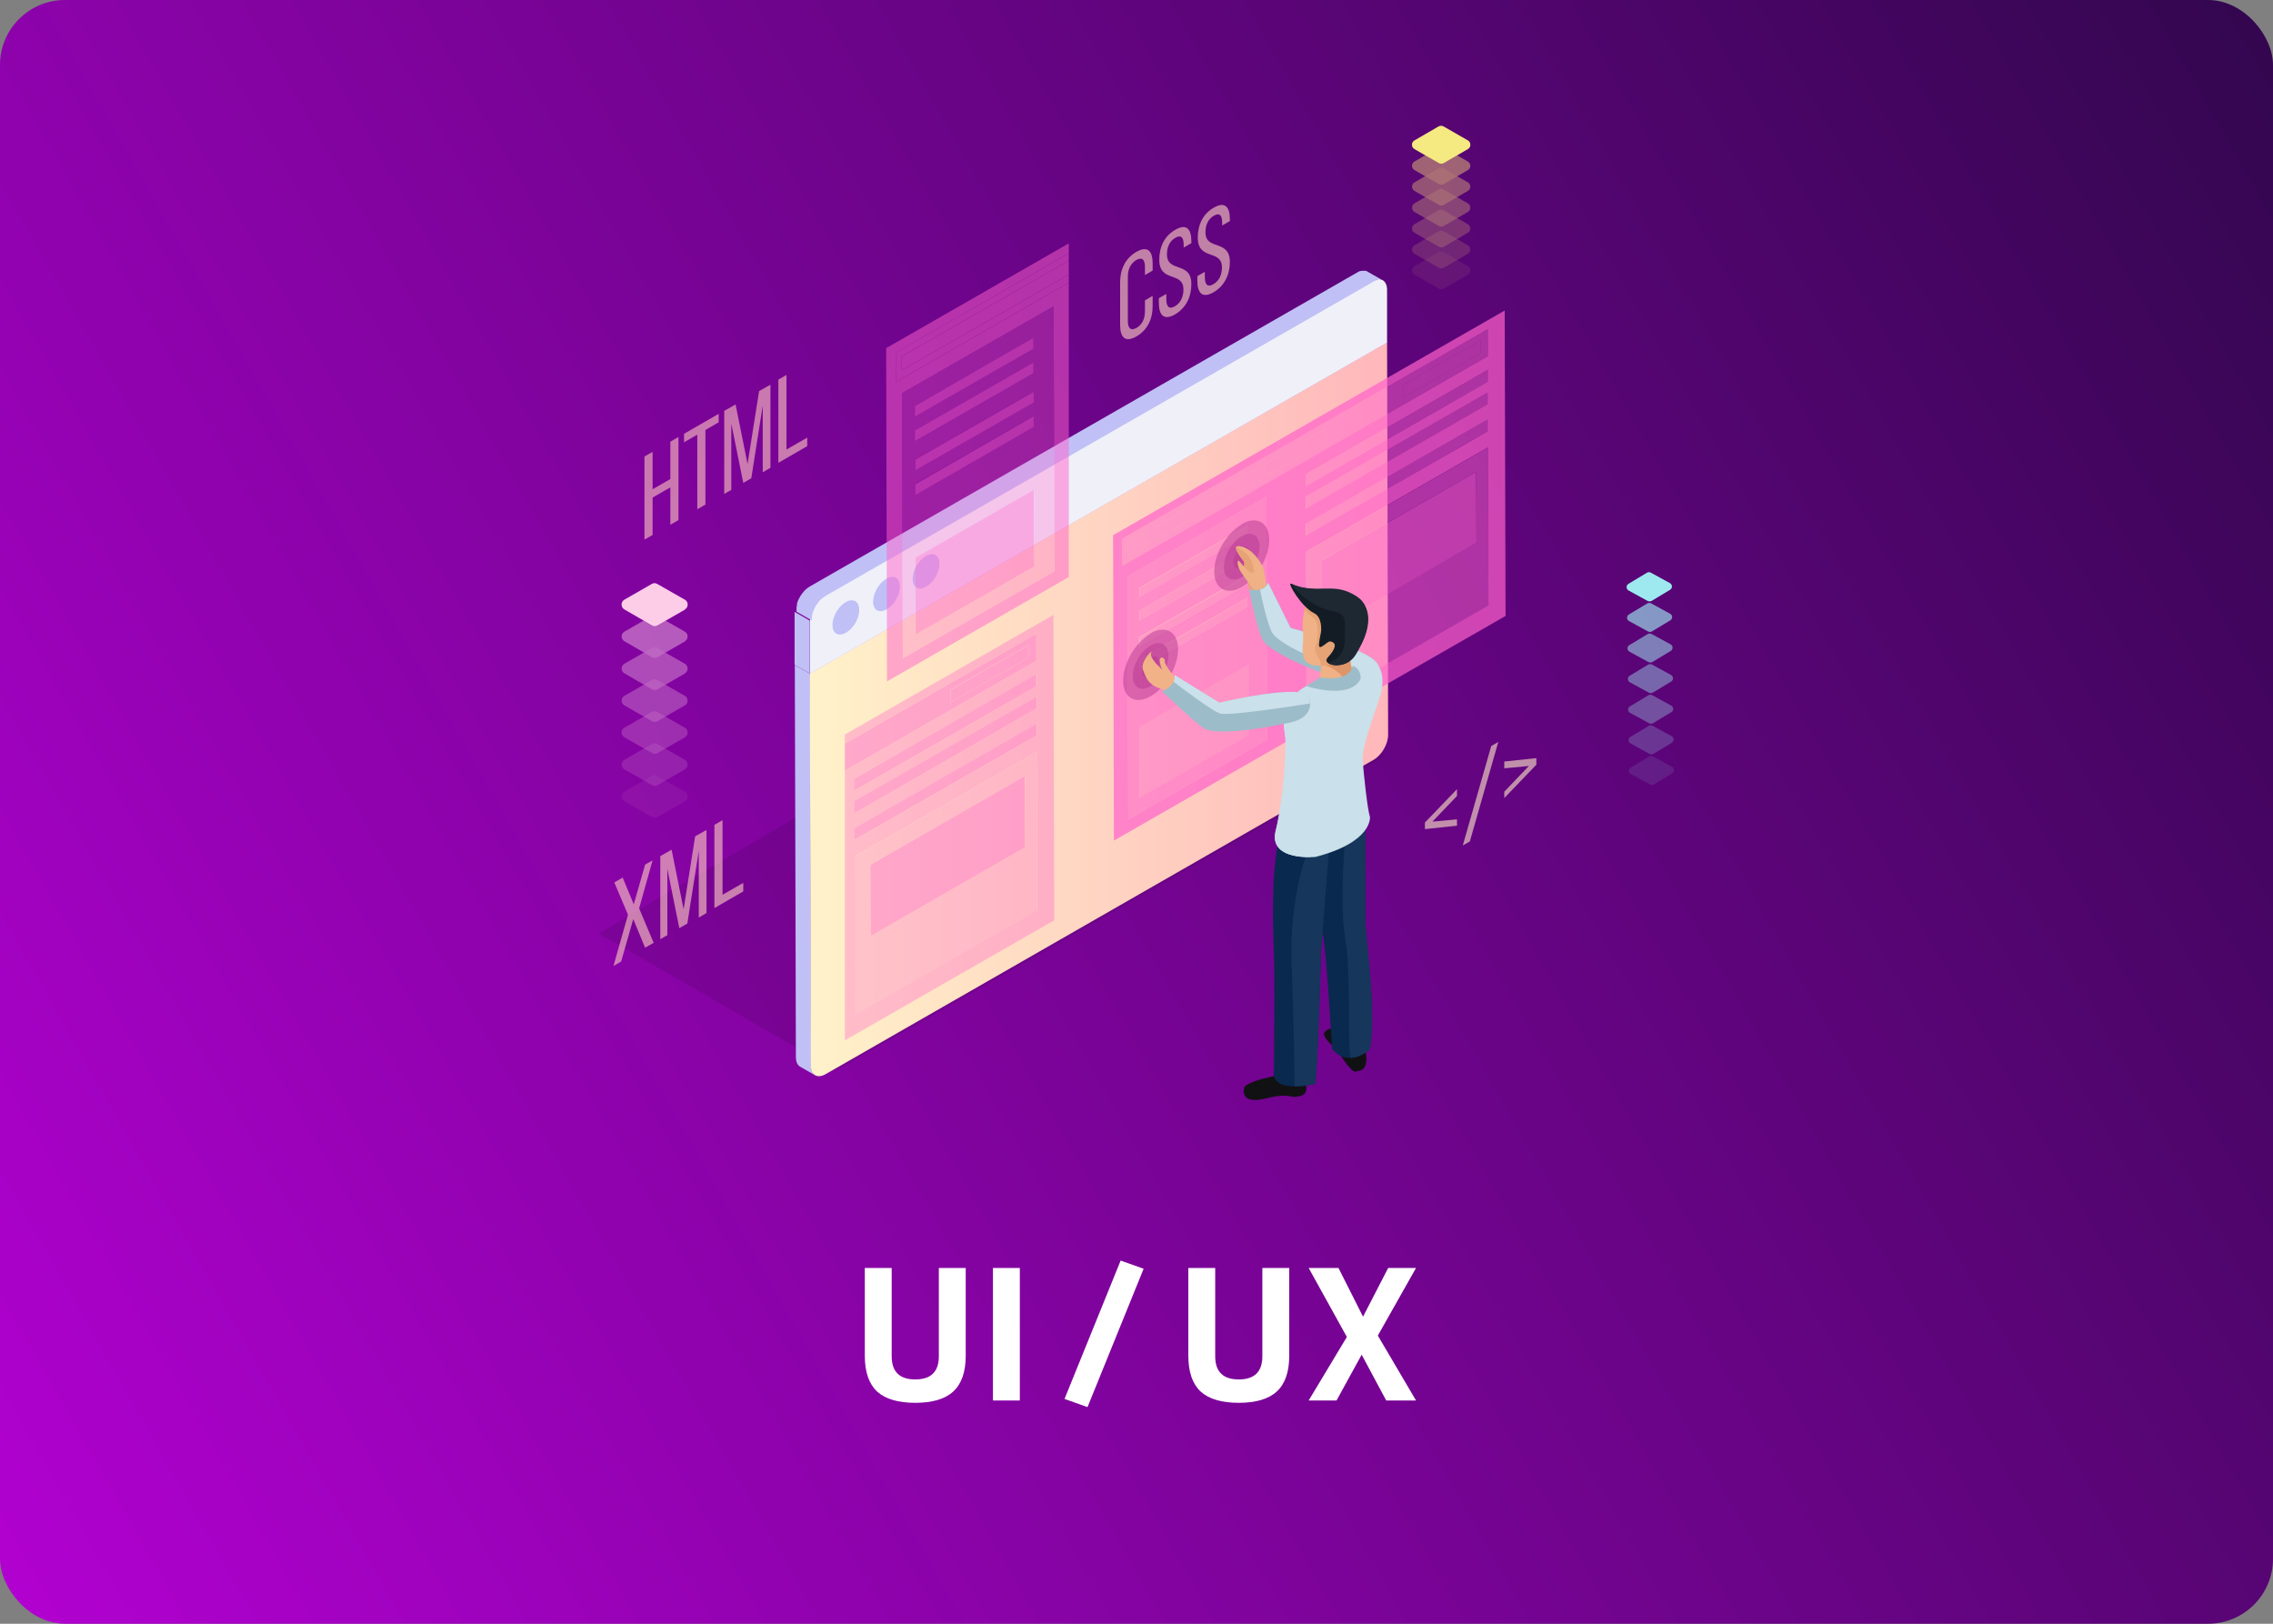 <svg width="280" height="200" viewBox="0 0 280 200" fill="none" xmlns="http://www.w3.org/2000/svg">
<rect x="0" y="0" width="280" height="200" fill="#808080" stroke="none"/>
<rect width="280" height="200" rx="8" fill="url(#paint0_linear_249_476)"/>
<g clip-path="url(#clip0_249_476)">
<g opacity="0.1">
<path d="M73.75 114.977L103.022 131.861L170.602 93.092L140.646 75.579L73.75 114.977Z" fill="black"/>
</g>
<path d="M99.913 131.312L99.781 82.987L97.91 81.914L98.042 130.238C98.042 130.814 98.253 131.207 98.569 131.39C99.201 131.757 99.807 132.097 100.44 132.464C100.124 132.28 99.913 131.888 99.913 131.312Z" fill="#C0C0F6"/>
<path d="M99.755 82.961L97.884 81.888V75.369L99.755 76.442V82.961Z" fill="#C0C0F6"/>
<path d="M170.866 42.175L99.755 82.961L99.886 131.285C99.886 132.437 100.703 132.882 101.704 132.306L169.206 93.589C170.207 93.013 170.997 91.652 170.997 90.5L170.866 42.175Z" fill="url(#paint1_linear_249_476)"/>
<path d="M169.048 34.636C170.049 34.06 170.839 34.532 170.866 35.657V42.202L99.781 82.987V76.443C99.781 75.317 100.571 73.93 101.573 73.354L169.074 34.636H169.048Z" fill="#F0F0F9"/>
<path d="M169.443 34.453C169.443 34.453 169.654 34.401 169.733 34.401C169.838 34.401 169.944 34.401 170.023 34.401C170.128 34.401 170.207 34.453 170.286 34.505L168.415 33.432C168.415 33.432 168.363 33.406 168.336 33.38C168.31 33.38 168.284 33.38 168.231 33.353H168.178C168.152 33.353 168.099 33.353 168.073 33.353C168.02 33.353 167.994 33.353 167.941 33.353H167.915C167.915 33.353 167.915 33.353 167.888 33.353H167.836C167.783 33.353 167.73 33.353 167.678 33.38H167.625H167.572C167.546 33.38 167.52 33.38 167.493 33.406C167.414 33.432 167.335 33.484 167.23 33.537L99.728 72.254C99.728 72.254 99.517 72.411 99.386 72.49C99.359 72.516 99.307 72.568 99.28 72.594C99.228 72.647 99.175 72.673 99.122 72.725C99.122 72.725 99.07 72.778 99.07 72.804C99.07 72.804 99.017 72.856 98.991 72.882C98.991 72.882 98.938 72.935 98.938 72.961C98.885 73.013 98.832 73.092 98.78 73.144C98.78 73.144 98.753 73.196 98.727 73.223C98.727 73.223 98.727 73.223 98.727 73.249C98.727 73.249 98.701 73.301 98.674 73.301C98.648 73.353 98.595 73.406 98.569 73.458C98.543 73.511 98.516 73.563 98.49 73.615C98.49 73.668 98.437 73.694 98.411 73.746C98.411 73.799 98.358 73.851 98.332 73.903C98.332 73.956 98.279 74.008 98.279 74.034C98.279 74.087 98.227 74.139 98.227 74.191C98.227 74.244 98.174 74.296 98.174 74.374C98.174 74.401 98.174 74.427 98.174 74.453C98.174 74.453 98.174 74.479 98.174 74.505V74.558C98.174 74.636 98.147 74.689 98.121 74.767C98.121 74.82 98.121 74.846 98.121 74.898V74.95C98.121 74.95 98.121 74.977 98.121 75.003C98.121 75.107 98.121 75.238 98.121 75.343L99.992 76.416C99.992 76.285 99.992 76.155 100.018 75.998V75.945C100.018 75.814 100.071 75.683 100.097 75.552C100.097 75.552 100.097 75.552 100.097 75.526C100.15 75.395 100.203 75.238 100.255 75.107C100.308 74.977 100.387 74.82 100.466 74.689C100.545 74.558 100.624 74.427 100.729 74.296C100.729 74.296 100.729 74.296 100.729 74.27C100.809 74.165 100.914 74.06 100.993 73.956C100.993 73.956 101.019 73.903 101.046 73.903C101.125 73.825 101.204 73.746 101.283 73.694C101.309 73.668 101.335 73.641 101.388 73.615C101.494 73.537 101.625 73.458 101.731 73.38L169.232 34.662C169.232 34.662 169.469 34.558 169.575 34.505H169.627L169.443 34.453Z" fill="#C0C0F6"/>
<path d="M104.207 77.935C105.129 77.411 105.867 76.155 105.841 75.108C105.841 74.06 105.103 73.641 104.181 74.165C103.259 74.689 102.547 75.945 102.547 76.992C102.547 78.039 103.285 78.458 104.207 77.935Z" fill="#C0C0F6"/>
<path d="M109.213 75.055C110.135 74.531 110.873 73.275 110.847 72.228C110.847 71.181 110.109 70.762 109.187 71.285C108.265 71.809 107.553 73.066 107.553 74.113C107.553 75.16 108.291 75.579 109.213 75.055Z" fill="#C0C0F6"/>
<path d="M114.088 72.254C115.01 71.731 115.747 70.474 115.721 69.427C115.721 68.38 114.983 67.961 114.061 68.484C113.139 69.008 112.428 70.264 112.428 71.312C112.428 72.359 113.165 72.778 114.088 72.254Z" fill="#C0C0F6"/>
<g opacity="0.5">
<g opacity="0.14">
<path d="M84.368 98.694L80.995 100.631C80.785 100.762 80.521 100.762 80.31 100.631L76.912 98.694C76.464 98.432 76.464 97.777 76.912 97.516L80.284 95.578C80.495 95.448 80.758 95.448 80.969 95.578L84.368 97.516C84.816 97.777 84.816 98.432 84.368 98.694Z" fill="#FDCDE7"/>
</g>
<g opacity="0.29">
<path d="M84.368 94.767L80.995 96.704C80.785 96.835 80.521 96.835 80.31 96.704L76.912 94.767C76.464 94.505 76.464 93.851 76.912 93.589L80.284 91.652C80.495 91.521 80.758 91.521 80.969 91.652L84.368 93.589C84.816 93.851 84.816 94.505 84.368 94.767Z" fill="#FDCDE7"/>
</g>
<g opacity="0.43">
<path d="M84.368 90.814L80.995 92.751C80.785 92.882 80.521 92.882 80.31 92.751L76.912 90.814C76.464 90.552 76.464 89.898 76.912 89.636L80.284 87.699C80.495 87.568 80.758 87.568 80.969 87.699L84.368 89.636C84.816 89.898 84.816 90.552 84.368 90.814Z" fill="#FDCDE7"/>
</g>
<g opacity="0.57">
<path d="M84.368 86.887L80.995 88.825C80.785 88.956 80.521 88.956 80.31 88.825L76.912 86.887C76.464 86.626 76.464 85.971 76.912 85.709L80.284 83.772C80.495 83.641 80.758 83.641 80.969 83.772L84.368 85.709C84.816 85.971 84.816 86.626 84.368 86.887Z" fill="#FDCDE7"/>
</g>
<g opacity="0.71">
<path d="M84.368 82.961L80.995 84.898C80.785 85.029 80.521 85.029 80.31 84.898L76.912 82.934C76.464 82.673 76.464 82.018 76.912 81.757L80.284 79.819C80.495 79.689 80.758 79.689 80.969 79.819L84.368 81.757C84.816 82.018 84.816 82.673 84.368 82.934V82.961Z" fill="#FDCDE7"/>
</g>
<g opacity="0.86">
<path d="M84.368 79.008L80.995 80.945C80.785 81.076 80.521 81.076 80.31 80.945L76.912 78.982C76.464 78.72 76.464 78.065 76.912 77.804L80.284 75.867C80.495 75.736 80.758 75.736 80.969 75.867L84.368 77.804C84.816 78.065 84.816 78.72 84.368 78.982V79.008Z" fill="#FDCDE7"/>
</g>
<path d="M84.368 75.081L80.995 77.018C80.785 77.149 80.521 77.149 80.31 77.018L76.912 75.055C76.464 74.793 76.464 74.139 76.912 73.877L80.284 71.94C80.495 71.809 80.758 71.809 80.969 71.94L84.368 73.877C84.816 74.139 84.816 74.793 84.368 75.055V75.081Z" fill="#FDCDE7"/>
</g>
<path d="M84.368 75.081L80.995 77.018C80.785 77.149 80.521 77.149 80.31 77.018L76.912 75.055C76.464 74.793 76.464 74.139 76.912 73.877L80.284 71.94C80.495 71.809 80.758 71.809 80.969 71.94L84.368 73.877C84.816 74.139 84.816 74.793 84.368 75.055V75.081Z" fill="#FDCDE7"/>
<g opacity="0.5">
<g opacity="0.14">
<path d="M180.825 33.825L177.848 35.552C177.663 35.657 177.426 35.657 177.242 35.552L174.238 33.825C173.843 33.589 173.843 33.013 174.238 32.778L177.215 31.05C177.4 30.945 177.637 30.945 177.821 31.05L180.825 32.778C181.22 33.013 181.22 33.589 180.825 33.825Z" fill="#FFDF75"/>
</g>
<g opacity="0.29">
<path d="M180.825 31.259L177.848 32.987C177.663 33.092 177.426 33.092 177.242 32.987L174.238 31.259C173.843 31.024 173.843 30.448 174.238 30.212L177.215 28.484C177.4 28.38 177.637 28.38 177.821 28.484L180.825 30.212C181.22 30.448 181.22 31.024 180.825 31.259Z" fill="#FFDF75"/>
</g>
<g opacity="0.43">
<path d="M180.825 28.668L177.848 30.395C177.663 30.5 177.426 30.5 177.242 30.395L174.238 28.668C173.843 28.432 173.843 27.856 174.238 27.62L177.215 25.893C177.4 25.788 177.637 25.788 177.821 25.893L180.825 27.62C181.22 27.856 181.22 28.432 180.825 28.668Z" fill="#FFDF75"/>
</g>
<g opacity="0.57">
<path d="M180.825 26.102L177.848 27.83C177.663 27.935 177.426 27.935 177.242 27.83L174.238 26.102C173.843 25.867 173.843 25.291 174.238 25.055L177.215 23.327C177.4 23.223 177.637 23.223 177.821 23.327L180.825 25.055C181.22 25.291 181.22 25.867 180.825 26.102Z" fill="#FFDF75"/>
</g>
<g opacity="0.71">
<path d="M180.825 23.51L177.848 25.238C177.663 25.343 177.426 25.343 177.242 25.238L174.238 23.51C173.843 23.275 173.843 22.699 174.238 22.463L177.215 20.735C177.4 20.631 177.637 20.631 177.821 20.735L180.825 22.463C181.22 22.699 181.22 23.275 180.825 23.51Z" fill="#FFDF75"/>
</g>
<g opacity="0.86">
<path d="M180.825 20.945L177.848 22.673C177.663 22.777 177.426 22.777 177.242 22.673L174.238 20.945C173.843 20.709 173.843 20.133 174.238 19.898L177.215 18.17C177.4 18.065 177.637 18.065 177.821 18.17L180.825 19.898C181.22 20.133 181.22 20.709 180.825 20.945Z" fill="#FFDF75"/>
</g>
<path d="M180.825 18.353L177.848 20.081C177.663 20.186 177.426 20.186 177.242 20.081L174.238 18.353C173.843 18.118 173.843 17.542 174.238 17.306L177.215 15.579C177.4 15.474 177.637 15.474 177.821 15.579L180.825 17.306C181.22 17.542 181.22 18.118 180.825 18.353Z" fill="#FFDF75"/>
</g>
<path d="M180.825 18.353L177.848 20.081C177.663 20.186 177.426 20.186 177.242 20.081L174.238 18.353C173.843 18.118 173.843 17.542 174.238 17.306L177.215 15.579C177.4 15.474 177.637 15.474 177.821 15.579L180.825 17.306C181.22 17.542 181.22 18.118 180.825 18.353Z" fill="#F5E981"/>
<g opacity="0.5">
<path d="M153.793 70.84V72.071L140.382 79.741V78.51L153.793 70.84Z" fill="#FF61CB"/>
</g>
<g opacity="0.6">
<path d="M181.852 58.118L181.879 66.861L162.856 77.804L162.83 69.034L181.852 58.118Z" fill="#FF61CB"/>
</g>
<g opacity="0.5">
<path d="M160.88 67.987L183.302 55.133L183.354 74.61L160.933 87.463L160.88 67.987ZM181.879 66.861V58.092L162.83 69.008V77.778L181.879 66.861Z" fill="#FF61CB"/>
</g>
<g opacity="0.5">
<path d="M183.302 51.626V53.092L160.88 65.971V64.479L183.302 51.626Z" fill="#FF61CB"/>
</g>
<g opacity="0.5">
<path d="M153.819 81.888L153.846 90.579L140.435 98.249L140.408 89.558L153.819 81.888Z" fill="#FF61CB"/>
</g>
<g opacity="0.6">
<path d="M138.906 70.997L156.006 61.181L156.085 91.102L138.986 100.919L138.906 70.997ZM153.819 90.579V81.888L140.408 89.558V98.249L153.819 90.579ZM153.74 65.971V64.741L140.356 72.411V73.641L153.74 65.971ZM153.74 72.044V70.814L140.329 78.484V79.715L153.74 72.044ZM153.74 74.819V73.589L140.329 81.259V82.49L153.74 74.819ZM153.74 68.746V67.516L140.356 75.212V76.442L153.74 68.772V68.746Z" fill="#FF61CB"/>
</g>
<g opacity="0.7">
<path d="M137.115 65.919L185.357 38.249L185.462 75.867L137.22 103.537L137.115 65.945V65.919ZM156.085 91.102L156.006 61.181L138.907 70.998L138.986 100.919L156.085 91.102ZM183.354 74.584L183.302 55.107L160.88 67.961L160.933 87.437L183.354 74.584ZM183.275 43.877V40.552L138.248 66.364V69.689L183.275 43.877ZM183.275 47.018V45.552L160.854 58.406V59.872L183.275 47.018ZM183.275 49.793V48.327L160.854 61.181V62.647L183.275 49.793ZM183.275 53.118V51.652L160.854 64.505V65.971L183.275 53.118Z" fill="#FF61CB"/>
</g>
<g opacity="0.5">
<path d="M183.302 48.301V49.793L160.88 62.647L160.854 61.181L183.302 48.301Z" fill="#FF61CB"/>
</g>
<g opacity="0.5">
<path d="M138.906 68.432L163.357 54.401V52.83L138.906 66.861V68.432Z" fill="#FF61CB"/>
</g>
<g opacity="0.5">
<path d="M183.275 43.877V40.553L138.248 66.364V69.689L183.275 43.877ZM182.38 41.914V43.484L172.71 49.034V47.464L182.38 41.914ZM163.357 52.83V54.401L138.907 68.432V66.861L163.357 52.83Z" fill="#FF61CB"/>
</g>
<g opacity="0.5">
<path d="M182.379 41.914V43.484L172.71 49.034V47.464L182.379 41.914Z" fill="#FF61CB"/>
</g>
<g opacity="0.5">
<path d="M183.275 45.553V47.019L160.854 59.872V58.406L183.275 45.553Z" fill="#FF61CB"/>
</g>
<g opacity="0.5">
<path d="M153.793 73.589V74.82L140.408 82.516L140.382 81.285L153.793 73.589Z" fill="#FF61CB"/>
</g>
<g opacity="0.5">
<path d="M153.766 67.516V68.746L140.382 76.416V75.212L153.766 67.516Z" fill="#FF61CB"/>
</g>
<g opacity="0.5">
<path d="M153.766 64.767V65.998L140.382 73.668V72.437L153.766 64.767Z" fill="#FF61CB"/>
</g>
<g opacity="0.5">
<path d="M127.34 48.249V49.584L112.718 57.961V56.626L127.34 48.249Z" fill="#FF61CB"/>
<path d="M127.367 60.317L127.393 69.793L112.77 78.17L112.744 68.694L127.367 60.317Z" fill="#FF61CB"/>
<g opacity="0.6">
<path d="M111.11 48.432L129.791 37.725L129.896 70.369L111.216 81.076L111.11 48.432ZM127.393 69.793V60.317L112.744 68.694V78.17L127.393 69.793ZM127.314 42.961V41.626L112.691 50.003V51.338L127.314 42.961ZM127.314 49.584V48.249L112.691 56.626V57.961L127.314 49.584ZM127.314 52.594V51.259L112.691 59.636V60.971L127.314 52.594ZM127.314 45.971V44.636L112.691 53.013V54.348L127.314 45.971Z" fill="#FF61CB"/>
</g>
<path d="M131.661 34.819L110.399 47.018V43.406L131.661 31.207V29.977L109.161 42.882L109.266 83.929L131.661 71.076V34.819ZM111.11 48.432L129.79 37.725L129.896 70.369L111.216 81.076L111.11 48.432Z" fill="#FF61CB"/>
<path d="M131.661 32.097L111.084 43.903V45.605L131.661 33.825V32.097Z" fill="#FF61CB"/>
<path d="M131.661 33.825L111.084 45.605V43.903L131.661 32.097V31.207L110.373 43.406L110.399 47.019L131.661 34.82V33.825Z" fill="#FF61CB"/>
<path d="M127.34 51.259V52.594L112.718 60.998V59.662L127.34 51.259Z" fill="#FF61CB"/>
<path d="M127.314 44.636V45.971L112.691 54.348V53.013L127.314 44.636Z" fill="#FF61CB"/>
<path d="M127.314 41.6V42.961L112.691 51.338V50.003L127.314 41.6Z" fill="#FF61CB"/>
</g>
<g opacity="0.5">
<path d="M126.234 95.605L126.26 104.374L107.237 115.291L107.211 106.521L126.234 95.605Z" fill="#FF61CB"/>
<g opacity="0.6">
<path d="M105.261 105.5L127.683 92.647L127.735 112.123L105.314 124.976L105.261 105.5ZM126.26 104.374V95.605L107.211 106.521V115.29L126.26 104.374Z" fill="#FF61CB"/>
</g>
<path d="M127.683 89.139V90.605L105.261 103.458V101.992L127.683 89.139Z" fill="#FF61CB"/>
<g opacity="0.7">
<path d="M104.076 91.6L127.656 78.065V81.39L104.076 94.924V128.144L129.87 113.353L129.764 75.736L104.076 90.474V91.6ZM127.762 112.097L105.34 124.95L105.288 105.474L127.709 92.62L127.762 112.097ZM127.709 90.605L105.288 103.458V101.992L127.709 89.139V90.605ZM127.709 87.28L105.288 100.134V98.668L127.709 85.814V87.28ZM127.709 84.505L105.288 97.359V95.893L127.709 83.039V84.505Z" fill="#FF61CB"/>
</g>
<path d="M127.683 85.814V87.28L105.261 100.16L105.235 98.668L127.683 85.814Z" fill="#FF61CB"/>
<path d="M127.656 78.065L104.076 91.6V94.924L127.656 81.39V78.065ZM117.091 86.521V84.95L126.761 79.4V80.971L117.091 86.521Z" fill="#FF61CB"/>
<path d="M126.761 79.427V80.971L117.091 86.521V84.977L126.761 79.427Z" fill="#FF61CB"/>
<path d="M127.656 83.039V84.531L105.235 97.385V95.919L127.656 83.039Z" fill="#FF61CB"/>
</g>
<g opacity="0.7">
<g opacity="0.14">
<path d="M205.986 95.264L203.721 96.626C203.589 96.704 203.404 96.704 203.246 96.626L200.901 95.343C200.585 95.16 200.585 94.715 200.901 94.531L203.167 93.17C203.299 93.092 203.483 93.092 203.642 93.17L205.986 94.453C206.303 94.636 206.303 95.081 205.986 95.264Z" fill="#A8FEFD"/>
</g>
<g opacity="0.29">
<path d="M205.934 91.495L203.668 92.856C203.536 92.934 203.352 92.934 203.194 92.856L200.849 91.573C200.533 91.39 200.533 90.945 200.849 90.762L203.115 89.4C203.246 89.322 203.431 89.322 203.589 89.4L205.934 90.683C206.25 90.866 206.25 91.311 205.934 91.495Z" fill="#A7FDFC"/>
</g>
<g opacity="0.43">
<path d="M205.881 87.725L203.615 89.086C203.483 89.165 203.299 89.165 203.141 89.086L200.796 87.804C200.48 87.621 200.48 87.175 200.796 86.992L203.062 85.631C203.194 85.552 203.378 85.552 203.536 85.631L205.881 86.914C206.197 87.097 206.197 87.542 205.881 87.725Z" fill="#A6FCFB"/>
</g>
<g opacity="0.57">
<path d="M205.855 83.955L203.589 85.317C203.457 85.395 203.273 85.395 203.114 85.317L200.77 84.034C200.453 83.851 200.453 83.406 200.77 83.222L203.035 81.861C203.167 81.783 203.352 81.783 203.51 81.861L205.855 83.144C206.171 83.327 206.171 83.772 205.855 83.955Z" fill="#A4FAF9"/>
</g>
<g opacity="0.71">
<path d="M205.802 80.186L203.536 81.547C203.405 81.626 203.22 81.626 203.062 81.547L200.717 80.264C200.401 80.081 200.401 79.636 200.717 79.453L202.983 78.092C203.115 78.013 203.299 78.013 203.457 78.092L205.802 79.374C206.118 79.558 206.118 80.003 205.802 80.186Z" fill="#A3F9F8"/>
</g>
<g opacity="0.86">
<path d="M205.749 76.416L203.484 77.777C203.352 77.856 203.167 77.856 203.009 77.777L200.664 76.495C200.348 76.311 200.348 75.866 200.664 75.683L202.93 74.322C203.062 74.243 203.246 74.243 203.404 74.322L205.749 75.605C206.066 75.788 206.066 76.233 205.749 76.416Z" fill="#A2F8F7"/>
</g>
<path d="M205.723 72.647L203.457 74.008C203.326 74.086 203.141 74.086 202.983 74.008L200.638 72.725C200.322 72.542 200.322 72.097 200.638 71.914L202.904 70.552C203.036 70.474 203.22 70.474 203.378 70.552L205.723 71.835C206.039 72.018 206.039 72.463 205.723 72.647Z" fill="#A1F7F6"/>
</g>
<g opacity="0.8">
<path d="M205.697 72.647L203.431 74.008C203.299 74.086 203.115 74.086 202.957 74.008L200.612 72.725C200.295 72.542 200.295 72.097 200.612 71.914L202.877 70.552C203.009 70.474 203.194 70.474 203.352 70.552L205.697 71.835C206.013 72.018 206.013 72.463 205.697 72.647Z" fill="#A2F8F7"/>
</g>
<g opacity="0.6">
<path d="M141.989 32.411V33.327L141.041 33.877V32.908C141.041 31.992 140.724 31.626 139.987 32.018C139.275 32.437 138.933 33.17 138.933 34.086V39.505C138.933 40.422 139.275 40.788 139.987 40.395C140.724 39.977 141.041 39.243 141.041 38.327V36.992L141.989 36.442V37.725C141.989 39.27 141.357 40.657 139.987 41.442C138.617 42.228 137.984 41.573 137.984 40.029V34.741C137.984 33.196 138.617 31.809 139.987 31.024C141.357 30.238 141.989 30.893 141.989 32.437V32.411Z" fill="url(#paint2_linear_249_476)"/>
<path d="M146.758 29.662V29.95L145.809 30.5V30.16C145.809 29.243 145.493 28.877 144.782 29.296C144.071 29.715 143.754 30.421 143.754 31.338C143.754 33.641 146.758 32.123 146.758 35.002C146.758 36.547 146.099 37.934 144.756 38.72C143.386 39.505 142.753 38.851 142.753 37.306V36.73L143.675 36.207V36.861C143.675 37.777 144.018 38.144 144.729 37.725C145.441 37.306 145.783 36.573 145.783 35.657C145.783 33.38 142.806 34.872 142.806 31.992C142.806 30.421 143.438 29.06 144.782 28.301C146.126 27.516 146.758 28.17 146.758 29.715V29.662Z" fill="url(#paint3_linear_249_476)"/>
<path d="M151.5 26.94V27.228L150.552 27.777V27.437C150.552 26.521 150.236 26.154 149.524 26.573C148.813 26.992 148.497 27.699 148.497 28.615C148.497 30.919 151.5 29.401 151.5 32.28C151.5 33.825 150.842 35.212 149.498 35.997C148.128 36.783 147.496 36.128 147.496 34.584V34.008L148.418 33.484V34.139C148.418 35.055 148.76 35.421 149.472 35.003C150.183 34.584 150.526 33.851 150.526 32.934C150.526 30.657 147.548 32.149 147.548 29.27C147.548 27.699 148.181 26.338 149.524 25.578C150.868 24.793 151.5 25.448 151.5 26.992V26.94Z" fill="url(#paint4_linear_249_476)"/>
</g>
<g opacity="0.6">
<path d="M78.018 113.17L76.516 118.432L75.568 118.982L77.359 112.673L75.673 108.694L76.701 108.092L78.071 111.39L79.467 106.495L80.389 105.971L78.73 111.887L80.521 116.128L79.467 116.73L77.992 113.17H78.018Z" fill="url(#paint5_linear_249_476)"/>
<path d="M84.631 113.772L83.683 114.322L82.207 107.018V115.186L81.338 115.683V105.447L82.734 104.662L84.21 111.992L85.632 103.013L87.029 102.228V112.463L86.08 113.013V104.793L84.658 113.824L84.631 113.772Z" fill="url(#paint6_linear_249_476)"/>
<path d="M88.004 111.835V101.599L89.005 101.023V110.212L91.561 108.746V109.793L88.03 111.835H88.004Z" fill="url(#paint7_linear_249_476)"/>
</g>
<g opacity="0.6">
<path d="M80.389 61.285V65.893L79.388 66.469V56.233L80.389 55.657V60.264L82.576 59.008V54.401L83.577 53.825V64.06L82.576 64.636V60.029L80.389 61.285Z" fill="url(#paint8_linear_249_476)"/>
<path d="M85.896 62.725V53.537L84.263 54.479V53.432L88.531 50.971V52.018L86.897 52.961V62.149L85.896 62.725Z" fill="url(#paint9_linear_249_476)"/>
<path d="M92.509 58.929L91.561 59.479L90.085 52.175V60.343L89.216 60.84V50.605L90.612 49.819L92.087 57.149L93.51 48.17L94.907 47.385V57.62L93.958 58.17V49.95L92.535 58.982L92.509 58.929Z" fill="url(#paint10_linear_249_476)"/>
<path d="M95.882 56.992V46.757L96.883 46.181V55.369L99.439 53.903V54.95L95.908 56.992H95.882Z" fill="url(#paint11_linear_249_476)"/>
</g>
<g opacity="0.6">
<path d="M179.481 101.704L175.529 102.123V101.312L179.481 97.202V98.039L176.451 101.207L179.481 100.919V101.757V101.704Z" fill="url(#paint12_linear_249_476)"/>
<path d="M184.567 91.39L181.062 103.641L180.193 104.139L183.697 91.888L184.567 91.39Z" fill="url(#paint13_linear_249_476)"/>
<path d="M185.304 97.516L188.334 94.348L185.304 94.636V93.799L189.256 93.38V94.191L185.304 98.301V97.463V97.516Z" fill="url(#paint14_linear_249_476)"/>
</g>
<g opacity="0.5">
<path d="M152.95 64.558C154.82 63.484 156.348 64.348 156.348 66.495C156.348 68.641 154.847 71.233 152.976 72.306C151.105 73.38 149.577 72.516 149.577 70.395C149.577 68.249 151.079 65.657 152.976 64.584L152.95 64.558Z" fill="#B53892"/>
</g>
<g opacity="0.5">
<path d="M152.95 66.05C154.161 65.343 155.136 65.919 155.163 67.306C155.163 68.694 154.188 70.369 152.976 71.076C151.764 71.783 150.763 71.207 150.763 69.82C150.763 68.432 151.738 66.757 152.95 66.05Z" fill="#B53892"/>
</g>
<g opacity="0.5">
<path d="M152.95 67.49C153.529 67.149 153.977 67.437 153.977 68.066C153.977 68.72 153.529 69.505 152.95 69.846C152.37 70.186 151.922 69.924 151.922 69.27C151.922 68.615 152.37 67.83 152.95 67.49Z" fill="#B53892"/>
</g>
<g opacity="0.5">
<path d="M141.726 78.013C143.596 76.94 145.124 77.804 145.124 79.95C145.124 82.097 143.623 84.688 141.752 85.762C139.881 86.835 138.353 85.971 138.353 83.851C138.353 81.704 139.855 79.112 141.752 78.039L141.726 78.013Z" fill="#B53892"/>
</g>
<g opacity="0.5">
<path d="M141.726 79.505C142.938 78.798 143.912 79.374 143.939 80.762C143.939 82.149 142.964 83.825 141.752 84.531C140.54 85.238 139.539 84.688 139.539 83.275C139.539 81.887 140.514 80.212 141.726 79.505Z" fill="#B53892"/>
</g>
<g opacity="0.5">
<path d="M141.726 80.971C142.305 80.631 142.753 80.919 142.753 81.547C142.753 82.201 142.305 82.987 141.726 83.327C141.146 83.667 140.698 83.406 140.698 82.751C140.698 82.097 141.146 81.311 141.726 80.971Z" fill="#B53892"/>
</g>
<path d="M160.564 132.935C160.564 132.935 161.618 134.61 160.169 135.003C158.72 135.395 159.141 134.505 155.98 135.291C152.818 136.076 153.187 134.322 153.266 133.956C153.345 133.589 154.715 133.092 155.4 132.908C156.085 132.725 158.851 132.097 158.851 132.097L160.538 132.411V132.935H160.564Z" fill="#111114"/>
<path d="M156.006 72.332C156.006 72.332 155.769 70.133 155.532 69.741C155.295 69.322 154.346 67.542 152.739 67.28C151.87 67.123 152.344 68.039 153.161 69.06C153.53 69.531 153.898 69.793 153.793 70.788C153.714 71.495 153.898 72.594 154.057 73.118C154.215 73.615 156.006 72.359 156.006 72.359V72.332Z" fill="#EFB185"/>
<path d="M154.004 72.987C153.846 72.49 153.74 71.39 153.319 70.814C152.818 70.108 153.529 69.479 153.134 69.034C152.502 68.249 152.08 67.49 152.317 67.28C152.739 67.935 153.793 67.725 154.346 69.662C154.557 70.369 154.662 72.123 154.557 72.987C154.135 73.118 154.03 73.223 153.951 73.013L154.004 72.987Z" fill="#E6A376"/>
<path d="M154.662 72.908C154.662 72.908 153.134 70.945 152.765 70.291C152.396 69.636 152.396 69.008 152.581 69.06C152.765 69.112 153.977 71.023 154.504 70.421C154.794 70.107 154.504 72.594 154.662 72.934V72.908Z" fill="#EFB185"/>
<path d="M169.786 82.149C169.786 82.149 169.601 84.898 166.097 83.929C162.593 82.987 156.322 80.421 155.505 78.746C154.689 77.071 153.872 72.568 153.872 72.568C153.872 72.568 155.558 73.118 156.217 71.757L158.983 77.332C158.983 77.332 169.944 80.212 169.786 82.123V82.149Z" fill="#9DBCC9"/>
<path d="M169.786 82.149C169.97 80.238 158.983 77.359 158.983 77.359L156.217 71.783C155.98 72.306 155.584 72.542 155.216 72.647C155.505 74.086 156.085 76.626 156.638 77.804C157.429 79.479 163.726 82.018 167.23 82.987C168.231 83.275 168.969 83.222 169.496 83.039C169.733 82.594 169.759 82.175 169.759 82.175L169.786 82.149Z" fill="#CAE0EA"/>
<path d="M164.147 126.652C164.147 126.652 162.83 126.861 163.146 127.594C163.462 128.353 164.964 129.479 165.175 129.977C165.386 130.448 166.598 132.149 166.993 131.992C167.388 131.835 168.416 132.071 168.31 130.134C168.205 128.196 165.886 126.573 164.147 126.652Z" fill="#111114"/>
<path d="M168.178 101.181C168.178 101.181 168.178 112.385 168.178 113.668C168.178 114.95 169.601 124.872 168.732 129.217C168.732 129.217 166.281 131.678 164.095 129.217C164.095 129.217 163.41 116.757 162.777 113.956C162.145 111.154 162.356 102.542 162.356 102.542L168.152 101.181H168.178Z" fill="#09294F"/>
<path d="M163.857 102.777C163.857 102.777 163.304 110.029 162.724 117.202C162.724 117.202 162.356 131.442 162.013 133.51C162.013 133.51 157.376 134.662 156.928 132.49C156.928 132.49 157.033 119.95 156.928 117.332C156.823 114.715 156.533 107.411 157.587 103.17C158.614 98.956 163.857 102.777 163.857 102.777Z" fill="#09294F"/>
<path d="M162.013 133.484C162.356 131.442 162.725 117.175 162.725 117.175C163.12 112.332 163.489 107.489 163.7 104.819L160.854 105.526C160.854 105.526 158.799 110.893 159.115 118.955C159.352 125.186 159.458 131.338 159.484 133.798C160.749 133.798 162.04 133.51 162.04 133.51L162.013 133.484Z" fill="#16365C"/>
<path d="M168.758 129.217C169.601 124.872 168.205 114.924 168.205 113.667C168.205 112.411 168.205 102.228 168.205 101.259L165.728 103.144C165.728 103.144 164.938 111.154 165.728 115.735C166.44 119.898 165.992 127.987 166.334 130.29C167.704 130.29 168.811 129.191 168.811 129.191L168.758 129.217Z" fill="#16365C"/>
<path d="M168.969 81.181C168.969 81.181 171.182 82.28 169.917 86.024C168.679 89.767 167.783 92.175 167.862 93.589C167.941 94.977 168.442 99.689 168.758 100.631C168.758 100.631 169.127 103.72 162.039 105.552C162.039 105.552 156.217 106.128 157.165 102.332C158.114 98.51 158.483 92.359 158.351 90.893C158.193 89.427 157.323 86.495 161.012 84.505C164.701 82.516 166.624 81.05 168.995 81.207L168.969 81.181Z" fill="#CAE0EA"/>
<path d="M167.335 81.338C165.596 81.757 163.805 82.961 160.986 84.479C157.297 86.469 158.193 89.4 158.325 90.867C158.483 92.332 158.114 98.484 157.139 102.306C156.375 105.369 159.984 105.605 161.433 105.552C167.941 101.05 167.362 89.4 167.335 81.311V81.338Z" fill="#CAE0EA"/>
<path d="M166.334 79.479C166.334 79.479 166.071 81.573 166.808 82.908C167.467 84.112 162.487 85.186 162.356 84.086C162.356 83.955 163.304 82.149 162.092 80.002C161.46 78.877 166.334 79.479 166.334 79.479Z" fill="#EFB185"/>
<path d="M166.782 82.987C166.229 82.018 166.229 80.605 166.281 79.924L162.646 81.73C162.777 81.757 165.228 82.385 165.781 84.139C166.519 83.825 167.045 83.406 166.808 82.987H166.782Z" fill="#DD9569"/>
<path d="M161.091 73.877C161.091 73.877 160.327 75.788 160.485 77.437C160.643 79.217 160.38 79.558 160.485 80.343C160.538 80.683 160.564 81.18 160.88 81.495C161.434 82.018 162.567 82.228 164.095 81.652C165.965 80.971 167.915 78.432 167.125 76.154C166.334 73.877 163.884 71.992 161.091 73.851V73.877Z" fill="#EFB185"/>
<path d="M167.045 78.668C166.308 76.626 164.437 74.139 164.463 74.008C164.463 73.929 163.857 73.537 163.172 73.144C162.514 73.196 161.829 73.406 161.091 73.903C161.091 73.903 160.88 74.427 160.696 75.134C161.144 75.631 162.04 76.181 162.171 76.6C162.487 77.594 162.303 79.06 162.013 79.741C161.723 80.395 162.909 81.364 162.672 81.94C162.672 81.966 162.672 81.992 162.672 82.018C163.093 81.992 163.568 81.888 164.121 81.704C165.307 81.259 166.545 80.081 167.072 78.668H167.045Z" fill="#E6A376"/>
<path d="M159.062 71.914C158.456 71.547 160.248 74.741 161.881 75.526C162.856 75.998 162.777 77.568 162.725 77.856C162.672 78.144 162.382 79.453 162.514 79.636C162.751 79.95 163.515 78.956 163.884 79.008C164.806 79.191 164.437 80.029 163.594 80.945C162.698 81.888 165.043 82.28 166.15 81.495C166.729 81.076 166.94 80.814 167.704 79.322C168.811 77.149 169.101 73.903 166.255 73.118C163.541 72.359 160.696 72.882 159.062 71.888V71.914Z" fill="#131C24"/>
<path d="M166.15 81.521C166.729 81.102 166.94 80.84 167.704 79.348C168.811 77.175 169.18 74.558 166.598 73.144C163.989 71.757 162.066 73.222 159.089 71.914C158.931 71.861 161.038 74.688 164.226 75.29C165.596 75.552 165.728 76.102 165.675 77.568C165.623 78.982 165.992 80.84 163.594 81.652C164.49 82.28 165.754 81.809 166.176 81.495L166.15 81.521Z" fill="#1D2833"/>
<path d="M162.645 83.432L160.933 84.505C160.933 84.505 166.071 86.233 167.546 83.746C167.757 83.406 167.493 82.228 166.624 82.018C166.624 82.018 166.439 84.034 162.645 83.432Z" fill="#9DBCC9"/>
<path d="M144.703 83.379C144.703 83.379 143.438 81.94 143.491 81.469C143.544 80.971 142.859 80.762 142.859 81.338C142.859 81.913 143.175 82.49 143.175 82.49C143.175 82.49 141.489 81.023 141.805 80.421C142.121 79.819 140.408 81.495 140.804 82.516C141.199 83.537 141.462 84.715 144.202 85.107C144.202 85.107 144.914 84.296 144.677 83.379H144.703Z" fill="#F1B287"/>
<path d="M161.223 85.84C161.223 85.84 162.303 88.275 158.878 89.008C155.453 89.741 149.63 90.709 148.181 89.636C146.732 88.563 143.122 85.133 143.122 85.133C143.122 85.133 144.782 84.636 144.703 83.17L150.21 86.573C150.21 86.573 160.485 84.139 161.223 85.867V85.84Z" fill="#9DBCC9"/>
<path d="M161.223 85.84C160.511 84.112 150.21 86.547 150.21 86.547L144.703 83.144C144.703 83.458 144.65 83.746 144.545 83.955C146.257 85.264 149.419 87.62 150.289 87.882C151.342 88.222 159.484 86.94 161.381 86.652C161.381 86.18 161.223 85.814 161.223 85.814V85.84Z" fill="#CAE0EA"/>
</g>
<path d="M106.531 156.18H109.843V167.052C109.843 168.956 110.811 169.908 112.747 169.908C114.683 169.908 115.651 168.956 115.651 167.052V156.18H118.963V166.98C118.963 168.98 118.451 170.452 117.427 171.396C116.419 172.324 114.859 172.788 112.747 172.788C110.635 172.788 109.067 172.324 108.043 171.396C107.035 170.452 106.531 168.98 106.531 166.98V156.18ZM122.316 156.18H125.628V172.5H122.316V156.18ZM131.134 172.308L138.046 155.268L140.878 156.276L133.966 173.316L131.134 172.308ZM146.384 156.18H149.696V167.052C149.696 168.956 150.664 169.908 152.6 169.908C154.536 169.908 155.504 168.956 155.504 167.052V156.18H158.816V166.98C158.816 168.98 158.304 170.452 157.28 171.396C156.272 172.324 154.712 172.788 152.6 172.788C150.488 172.788 148.92 172.324 147.896 171.396C146.888 170.452 146.384 168.98 146.384 166.98V156.18ZM165.913 164.676L161.209 156.18H164.881L167.905 162.18L171.001 156.18H174.433L169.729 164.508L174.433 172.5H170.761L167.737 166.86L164.641 172.5H161.209L165.913 164.676Z" fill="white"/>
<defs>
<linearGradient id="paint0_linear_249_476" x1="3.475" y1="200.559" x2="294.852" y2="34.672" gradientUnits="userSpaceOnUse">
<stop stop-color="#B101D0"/>
<stop offset="1" stop-color="#340650"/>
</linearGradient>
<linearGradient id="paint1_linear_249_476" x1="99.755" y1="87.385" x2="171.024" y2="87.385" gradientUnits="userSpaceOnUse">
<stop stop-color="#FFF2C9"/>
<stop offset="1" stop-color="#FFB7BB"/>
</linearGradient>
<linearGradient id="paint2_linear_249_476" x1="212.521" y1="87.175" x2="76.131" y2="-9.936" gradientUnits="userSpaceOnUse">
<stop stop-color="#FFF2C9"/>
<stop offset="1" stop-color="#FFB7BB"/>
</linearGradient>
<linearGradient id="paint3_linear_249_476" x1="215.419" y1="83.118" x2="79.03" y2="-13.993" gradientUnits="userSpaceOnUse">
<stop stop-color="#FFF2C9"/>
<stop offset="1" stop-color="#FFB7BB"/>
</linearGradient>
<linearGradient id="paint4_linear_249_476" x1="218.291" y1="79.086" x2="81.901" y2="-18.025" gradientUnits="userSpaceOnUse">
<stop stop-color="#FFF2C9"/>
<stop offset="1" stop-color="#FFB7BB"/>
</linearGradient>
<linearGradient id="paint5_linear_249_476" x1="155.637" y1="167.044" x2="19.274" y2="69.933" gradientUnits="userSpaceOnUse">
<stop stop-color="#FFF2C9"/>
<stop offset="1" stop-color="#FFB7BB"/>
</linearGradient>
<linearGradient id="paint6_linear_249_476" x1="159.378" y1="161.809" x2="22.989" y2="64.698" gradientUnits="userSpaceOnUse">
<stop stop-color="#FFF2C9"/>
<stop offset="1" stop-color="#FFB7BB"/>
</linearGradient>
<linearGradient id="paint7_linear_249_476" x1="162.013" y1="158.118" x2="25.624" y2="61.007" gradientUnits="userSpaceOnUse">
<stop stop-color="#FFF2C9"/>
<stop offset="1" stop-color="#FFB7BB"/>
</linearGradient>
<linearGradient id="paint8_linear_249_476" x1="181.615" y1="130.552" x2="45.252" y2="33.441" gradientUnits="userSpaceOnUse">
<stop stop-color="#FFF2C9"/>
<stop offset="1" stop-color="#FFB7BB"/>
</linearGradient>
<linearGradient id="paint9_linear_249_476" x1="185.119" y1="125.683" x2="48.73" y2="28.572" gradientUnits="userSpaceOnUse">
<stop stop-color="#FFF2C9"/>
<stop offset="1" stop-color="#FFB7BB"/>
</linearGradient>
<linearGradient id="paint10_linear_249_476" x1="188.018" y1="121.573" x2="51.655" y2="24.462" gradientUnits="userSpaceOnUse">
<stop stop-color="#FFF2C9"/>
<stop offset="1" stop-color="#FFB7BB"/>
</linearGradient>
<linearGradient id="paint11_linear_249_476" x1="190.652" y1="117.882" x2="54.29" y2="20.771" gradientUnits="userSpaceOnUse">
<stop stop-color="#FFF2C9"/>
<stop offset="1" stop-color="#FFB7BB"/>
</linearGradient>
<linearGradient id="paint12_linear_249_476" x1="194.921" y1="111.888" x2="58.558" y2="14.777" gradientUnits="userSpaceOnUse">
<stop stop-color="#FFF2C9"/>
<stop offset="1" stop-color="#FFB7BB"/>
</linearGradient>
<linearGradient id="paint13_linear_249_476" x1="197.45" y1="108.353" x2="61.061" y2="11.242" gradientUnits="userSpaceOnUse">
<stop stop-color="#FFF2C9"/>
<stop offset="1" stop-color="#FFB7BB"/>
</linearGradient>
<linearGradient id="paint14_linear_249_476" x1="199.953" y1="104.819" x2="63.59" y2="7.708" gradientUnits="userSpaceOnUse">
<stop stop-color="#FFF2C9"/>
<stop offset="1" stop-color="#FFB7BB"/>
</linearGradient>
<clipPath id="clip0_249_476">
<rect width="132.5" height="120" fill="white" transform="translate(73.75 15.5)"/>
</clipPath>
</defs>
</svg>
